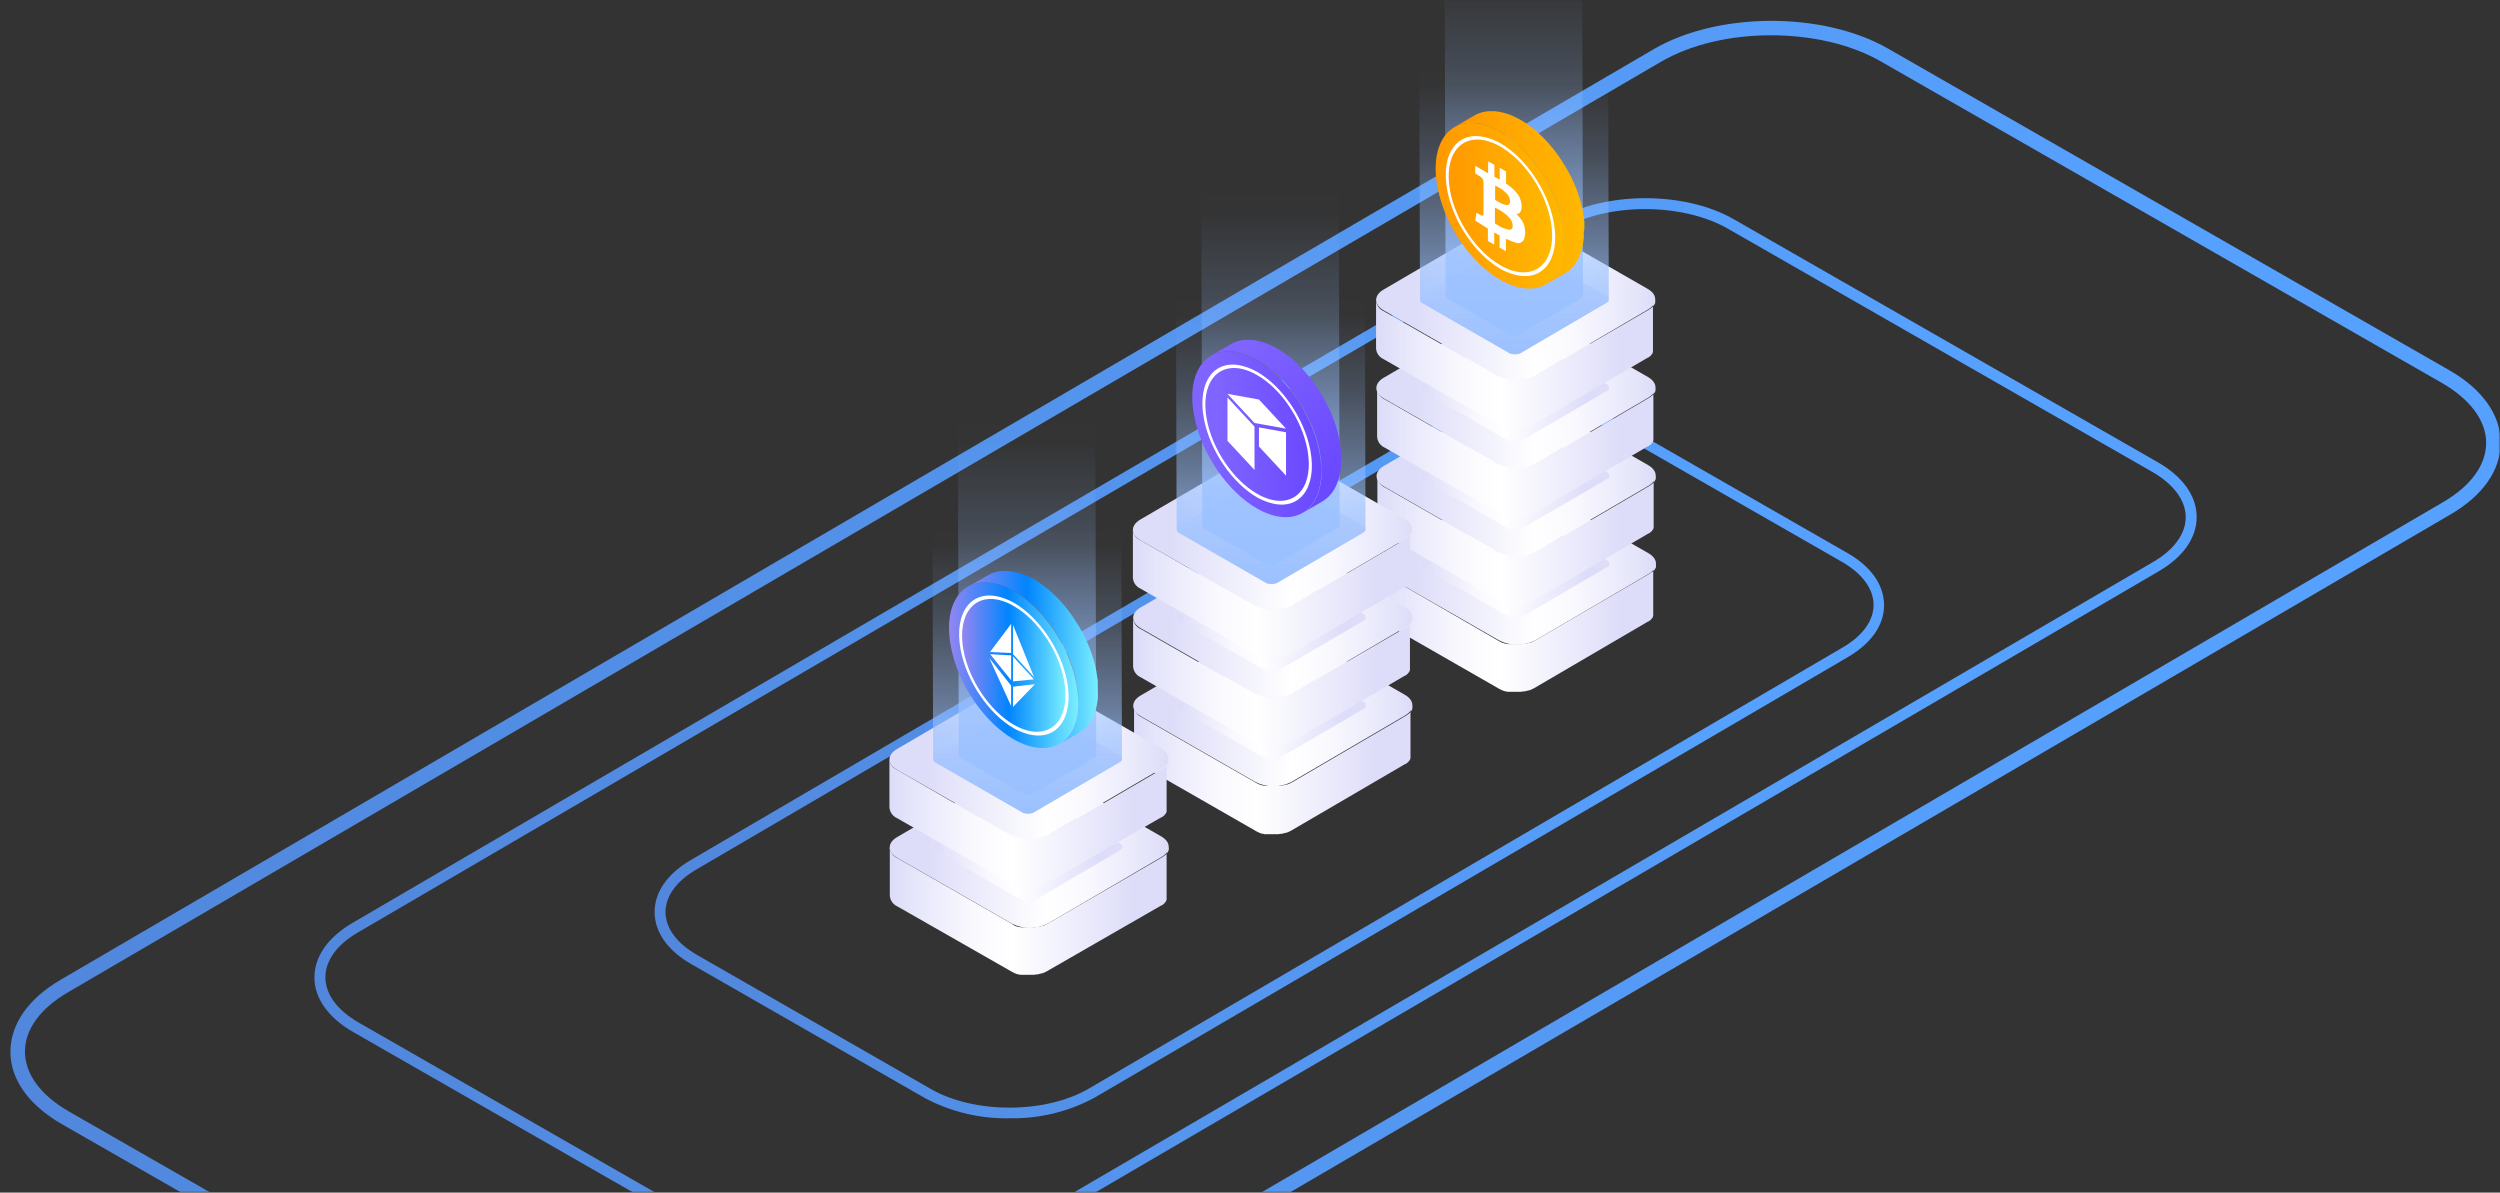 <svg width="719" height="343" viewBox="0 0 719 343" fill="none" xmlns="http://www.w3.org/2000/svg">
<rect x="0" y="0" width="719" height="343" fill="#333333" stroke="none"/>
<mask id="mask0" mask-type="alpha" maskUnits="userSpaceOnUse" x="0" y="0" width="719" height="343">
<rect width="719" height="343" fill="#C4C4C4"/>
</mask>
<g mask="url(#mask0)">
<path fill-rule="evenodd" clip-rule="evenodd" d="M266.11 315.863C273.604 319.824 281.986 321.806 290.46 321.619C298.919 321.765 307.274 319.735 314.724 315.725L531.517 188.941C538.187 185.012 541.892 179.739 541.857 173.983C541.823 168.227 538.118 162.902 531.224 158.99L464.015 120.457C450.556 112.736 428.739 112.788 415.4 120.595L198.607 247.379C191.938 251.308 188.233 256.581 188.268 262.337C188.302 268.093 192.007 273.418 198.9 277.33L266.11 315.863ZM417.055 123.283C424.029 119.53 431.85 117.631 439.768 117.768V117.682C447.704 117.506 455.552 119.363 462.567 123.076L529.777 161.61C535.602 164.953 538.807 169.347 538.841 173.914C538.876 178.481 535.722 182.841 530.001 186.184L313.191 313.054C300.714 320.344 280.293 320.413 267.678 313.175L200.469 274.642C194.644 271.298 191.421 266.904 191.404 262.337C191.387 257.77 194.54 253.41 200.262 250.067L417.055 123.283Z" fill="url(#paint0_linear)"/>
<path fill-rule="evenodd" clip-rule="evenodd" d="M179.218 415.798C188.604 421.159 200.791 423.776 212.998 423.776C225.174 423.776 237.392 421.021 246.63 415.565L704.807 147.926C714.109 142.491 719.221 135.191 719.189 127.245C719.157 119.299 713.928 111.935 704.468 106.511L543.003 13.974C524.357 3.273 494.067 3.348 475.57 14.165L17.392 281.804C8.08 287.281 3 294.581 3 302.527C3 310.474 8.303 317.827 17.721 323.262L179.218 415.798ZM477.627 17.799C486.303 12.735 497.726 10.15 509.18 10.15C520.635 10.118 532.11 12.608 540.881 17.64L702.347 110.166C710.418 114.817 715 120.962 715.021 127.308C715.042 133.655 710.672 139.715 702.697 144.377L244.519 412.016C227.168 422.155 198.786 422.229 181.265 412.185L19.8 319.649C11.686 314.998 7.211 308.863 7.179 302.517C7.147 296.171 11.485 290.1 19.45 285.438L477.627 17.799Z" fill="url(#paint1_linear)"/>
<path fill-rule="evenodd" clip-rule="evenodd" d="M223.623 366.746C230.718 370.798 239.929 372.776 249.156 372.776C258.359 372.776 267.594 370.694 274.576 366.57L620.89 164.275C627.92 160.167 631.784 154.649 631.76 148.643C631.736 142.637 627.784 137.071 620.633 132.971L498.59 63.027C484.497 54.939 461.602 54.995 447.621 63.172L101.307 265.466C94.269 269.607 90.429 275.124 90.429 281.13C90.429 287.136 94.437 292.694 101.556 296.802L223.623 366.746ZM449.176 65.918C455.733 62.09 464.367 60.136 473.025 60.136C481.683 60.112 490.357 61.994 496.986 65.798L619.03 135.734C625.13 139.249 628.594 143.894 628.61 148.691C628.626 153.488 625.323 158.069 619.294 161.592L272.981 363.887C259.866 371.551 238.414 371.607 225.17 364.015L103.127 294.072C96.994 290.556 93.611 285.919 93.587 281.122C93.563 276.325 96.842 271.737 102.862 268.213L449.176 65.918Z" fill="url(#paint2_linear)"/>
<path fill-rule="evenodd" clip-rule="evenodd" d="M474.105 159.111C476.971 160.751 476.986 163.432 474.105 165.087L441.481 184.196C438.241 185.845 434.408 185.845 431.168 184.196L398.177 165.302C395.311 163.662 395.296 160.981 398.177 159.326L430.847 140.217C434.086 138.566 437.92 138.566 441.159 140.217L474.105 159.111Z" fill="url(#paint3_linear)"/>
<path fill-rule="evenodd" clip-rule="evenodd" d="M476.25 162.329C476.25 162.406 476.25 162.482 476.25 162.559C476.25 162.636 476.25 162.682 476.25 162.743C476.25 162.804 476.25 162.896 476.25 162.957V163.141L476.143 163.371L476.051 163.54L475.883 163.8L475.76 163.954L475.454 164.291L475.331 164.413L474.948 164.582L474.749 164.75L474.488 164.919L474.212 165.103L441.481 184.196C441.257 184.325 441.027 184.443 440.792 184.548L440.577 184.64L440.01 184.855H439.796L439.412 184.962L439.121 185.039L438.723 185.131H438.447L437.62 185.253H437.359H436.869H435.444H435.107H434.739H434.417H434.034H433.727L433.268 185.146H433.022L432.241 184.886H432.134C431.796 184.75 431.469 184.591 431.153 184.411L398.177 165.302C396.946 164.757 396.116 163.579 396.016 162.237V176.12C396.116 177.462 396.946 178.64 398.177 179.185L431.168 198.11C431.484 198.291 431.812 198.449 432.149 198.585L432.931 198.845H433.114L433.574 198.953H433.697H433.881H434.264H434.417H434.586H434.953H436.715H437.206H437.466L438.294 198.83H438.524L438.922 198.738L439.213 198.661L439.581 198.554H439.658H439.78L440.347 198.34L440.562 198.248C440.797 198.142 441.028 198.024 441.251 197.895L473.921 178.787H474.013L474.197 178.664L474.458 178.496L474.657 178.327L474.887 178.143V178.067L475.193 177.729L475.362 177.469V177.362L475.469 177.132V176.994C475.469 176.994 475.469 176.856 475.469 176.779V176.626C475.469 176.626 475.469 176.473 475.469 176.396C475.469 176.32 475.469 176.289 475.469 176.243C475.469 176.197 475.469 176.243 475.469 176.243V162.36C475.469 162.36 476.25 162.253 476.25 162.329Z" fill="url(#paint4_linear)"/>
<path fill-rule="evenodd" clip-rule="evenodd" d="M435.903 177.929C435.418 177.949 434.933 177.87 434.478 177.699L409.056 163.141C408.732 162.956 408.532 162.611 408.532 162.237C408.532 161.864 408.732 161.519 409.056 161.333L434.141 146.669C434.582 146.503 435.05 146.425 435.52 146.439C436.006 146.418 436.491 146.496 436.945 146.669L462.321 161.226C462.645 161.412 462.845 161.757 462.845 162.13C462.845 162.504 462.645 162.849 462.321 163.034L437.237 177.699C436.81 177.858 436.358 177.936 435.903 177.929Z" fill="url(#paint5_linear)"/>
<path fill-rule="evenodd" clip-rule="evenodd" d="M474.028 133.781C476.894 135.421 476.909 138.103 474.028 139.758L441.359 158.866C438.119 160.515 434.286 160.515 431.046 158.866L398.054 139.941C395.189 138.302 395.173 135.62 398.054 133.965L430.724 114.857C433.963 113.206 437.797 113.206 441.037 114.857L474.028 133.781Z" fill="url(#paint6_linear)"/>
<path fill-rule="evenodd" clip-rule="evenodd" d="M476.174 136.999C476.174 137.076 476.174 137.153 476.174 137.229C476.174 137.306 476.174 137.352 476.174 137.413C476.174 137.474 476.174 137.566 476.174 137.628V137.811L476.067 138.041L475.975 138.21L475.806 138.47L475.683 138.624L475.377 138.961L475.254 139.083L475.025 139.267L474.825 139.436L474.565 139.604L474.289 139.788L441.619 158.897C441.395 159.026 441.165 159.143 440.93 159.249L440.715 159.341L440.148 159.556H439.933L439.55 159.663L439.259 159.74L438.861 159.831H438.585L437.758 159.954H437.497H437.007H435.582H435.244H434.877H434.555H434.172H433.865L433.406 159.847H433.16L432.379 159.586H432.272C431.934 159.451 431.607 159.292 431.291 159.111L398.299 140.187C397.069 139.642 396.238 138.464 396.139 137.122V150.791C396.238 152.133 397.069 153.311 398.299 153.855L431.291 172.78C431.607 172.961 431.934 173.119 432.272 173.255L433.053 173.515H433.237L433.697 173.623H433.819H434.003H434.386H434.54H434.708H435.076H436.838H437.328H437.589L438.416 173.5H438.646L439.045 173.408L439.336 173.332L439.704 173.224H439.78H439.903L440.47 173.01L440.684 172.918C440.92 172.812 441.15 172.695 441.374 172.565L474.044 153.457H474.136L474.32 153.334L474.58 153.166L474.779 152.997L475.009 152.813V152.737L475.316 152.4L475.484 152.139V152.032L475.591 151.802V151.664C475.591 151.664 475.591 151.526 475.591 151.449V151.296C475.591 151.296 475.591 151.143 475.591 151.066C475.591 150.99 475.591 150.959 475.591 150.913C475.591 150.867 475.591 150.913 475.591 150.913V137.03C475.591 137.03 476.174 136.923 476.174 136.999Z" fill="url(#paint7_linear)"/>
<path fill-rule="evenodd" clip-rule="evenodd" d="M435.842 152.599C435.356 152.619 434.872 152.541 434.417 152.369L409.056 137.796C408.732 137.61 408.532 137.266 408.532 136.892C408.532 136.519 408.732 136.174 409.056 135.988L434.141 121.323C434.582 121.158 435.05 121.08 435.52 121.093C436.006 121.073 436.491 121.151 436.945 121.323L462.321 135.881C462.645 136.066 462.845 136.411 462.845 136.785C462.845 137.158 462.645 137.503 462.321 137.689L437.221 152.323C436.784 152.503 436.315 152.597 435.842 152.599Z" fill="url(#paint8_linear)"/>
<path fill-rule="evenodd" clip-rule="evenodd" d="M473.967 108.436C476.833 110.076 476.848 112.757 473.967 114.412L441.297 133.521C438.057 135.169 434.224 135.169 430.984 133.521L397.993 114.596C395.127 112.957 395.112 110.275 397.993 108.62L430.663 89.496C433.902 87.845 437.736 87.845 440.975 89.496L473.967 108.436Z" fill="url(#paint9_linear)"/>
<path fill-rule="evenodd" clip-rule="evenodd" d="M476.097 111.654C476.097 111.731 476.097 111.807 476.097 111.884C476.097 111.961 476.097 112.007 476.097 112.068C476.097 112.129 476.097 112.221 476.097 112.282V112.466L475.99 112.696L475.898 112.865L475.729 113.125L475.607 113.278L475.3 113.616L475.178 113.738L474.948 113.922L474.749 114.091L474.488 114.259L474.212 114.443L441.542 133.552C441.319 133.681 441.089 133.798 440.853 133.904L440.638 133.996L440.071 134.21H439.857L439.474 134.318L439.183 134.394L438.784 134.486H438.508L437.681 134.609H437.42H436.93H435.505H435.168H434.8H434.478H434.095H433.789L433.329 134.502H433.084L432.302 134.241H432.195C431.858 134.106 431.53 133.947 431.214 133.766L398.223 114.841C396.992 114.297 396.162 113.119 396.062 111.777V125.66C396.162 127.002 396.992 128.18 398.223 128.725L431.214 147.649C431.53 147.83 431.858 147.989 432.195 148.124L432.977 148.385H433.16L433.62 148.492H433.743H433.927H434.31H434.463H434.632H434.999H436.762H437.252H437.512L438.34 148.369H438.57L438.968 148.278L439.259 148.201L439.627 148.094H439.704H439.826L440.393 147.879L440.608 147.787C440.843 147.682 441.074 147.564 441.297 147.435L473.967 128.326H474.059L474.243 128.204L474.504 128.035L474.703 127.866L474.933 127.683V127.606L475.239 127.269L475.408 127.008V126.901L475.515 126.671V126.533C475.515 126.533 475.515 126.395 475.515 126.319V126.166C475.515 126.166 475.515 126.012 475.515 125.936C475.515 125.859 475.515 125.828 475.515 125.782C475.515 125.736 475.515 125.782 475.515 125.782V111.899C475.515 111.899 476.113 111.577 476.097 111.654Z" fill="url(#paint10_linear)"/>
<path fill-rule="evenodd" clip-rule="evenodd" d="M435.765 127.253C435.28 127.273 434.795 127.195 434.34 127.024L408.964 112.482C408.64 112.296 408.44 111.951 408.44 111.577C408.44 111.204 408.64 110.859 408.964 110.673L434.049 96.009C434.49 95.843 434.958 95.765 435.428 95.779C435.914 95.758 436.399 95.836 436.853 96.009L462.229 110.566C462.553 110.752 462.753 111.097 462.753 111.47C462.753 111.844 462.553 112.189 462.229 112.374L437.145 127.039C436.703 127.199 436.235 127.271 435.765 127.253Z" fill="url(#paint11_linear)"/>
<path fill-rule="evenodd" clip-rule="evenodd" d="M473.891 83.091C476.757 84.731 476.772 87.412 473.891 89.067L441.236 108.176C437.996 109.824 434.164 109.824 430.924 108.176L397.932 89.251C395.066 87.611 395.051 84.93 397.932 83.275L430.602 64.166C433.841 62.515 437.675 62.515 440.915 64.166L473.891 83.091Z" fill="url(#paint12_linear)"/>
<path fill-rule="evenodd" clip-rule="evenodd" d="M476.036 86.309C476.036 86.385 476.036 86.462 476.036 86.539C476.036 86.615 476.036 86.661 476.036 86.723C476.036 86.784 476.036 86.876 476.036 86.937V87.121L475.929 87.351L475.837 87.519L475.668 87.78L475.546 87.933L475.239 88.27L475.116 88.393L474.887 88.577L474.687 88.745L474.427 88.914L474.151 89.098L441.236 108.176C441.012 108.305 440.782 108.422 440.546 108.528L440.332 108.62L439.765 108.835H439.55L439.167 108.942L438.876 109.018L438.478 109.11H438.202L437.374 109.233H437.114H436.624H435.198H434.861H434.494H434.172H433.789H433.482L433.022 109.126H432.777L431.996 108.865H431.889C431.551 108.73 431.223 108.571 430.908 108.39L397.916 89.466C396.686 88.921 395.855 87.743 395.755 86.401V100.223C395.855 101.565 396.686 102.743 397.916 103.287L430.908 122.212C431.223 122.393 431.551 122.552 431.889 122.687L432.67 122.948H432.854L433.314 123.055H433.436H433.62H434.003H434.156H434.325H434.693H436.639H437.129H437.39L438.217 122.932H438.447L438.845 122.84L439.137 122.764L439.504 122.656H439.581H439.704L440.271 122.442L440.485 122.35C440.721 122.244 440.951 122.127 441.175 121.998L473.845 102.889H473.937L474.12 102.766L474.381 102.598L474.58 102.429L474.81 102.245V102.169L475.116 101.832L475.285 101.571V101.464L475.392 101.234V101.096C475.392 101.096 475.392 100.958 475.392 100.882V100.728C475.392 100.728 475.392 100.575 475.392 100.498C475.392 100.422 475.392 100.391 475.392 100.345C475.392 100.299 475.392 100.345 475.392 100.345V86.462C475.392 86.462 476.036 86.232 476.036 86.309Z" fill="url(#paint13_linear)"/>
<path fill-rule="evenodd" clip-rule="evenodd" d="M435.704 101.908C435.218 101.928 434.734 101.85 434.279 101.678L408.903 87.121C408.579 86.935 408.379 86.59 408.379 86.217C408.379 85.843 408.579 85.499 408.903 85.313L433.988 70.648C434.428 70.483 434.897 70.405 435.367 70.418C435.853 70.397 436.338 70.476 436.792 70.648L462.168 85.206C462.492 85.391 462.692 85.736 462.692 86.11C462.692 86.483 462.492 86.828 462.168 87.014L437.083 101.755C436.638 101.894 436.169 101.946 435.704 101.908Z" fill="#DDDCF9"/>
<path fill-rule="evenodd" clip-rule="evenodd" d="M415.492 -9.847L415.753 85.16C415.751 85.433 415.898 85.685 416.136 85.819L434.616 96.422C435.278 96.643 435.993 96.643 436.654 96.422L454.92 85.696C455.162 85.553 455.304 85.287 455.288 85.006L455.027 -10L415.492 -9.847Z" fill="url(#paint14_linear)"/>
<path fill-rule="evenodd" clip-rule="evenodd" d="M408.198 20.678L408.382 86.217C408.384 86.585 408.583 86.924 408.903 87.106L434.279 101.663C435.189 101.968 436.173 101.968 437.083 101.663L462.168 86.998C462.508 86.807 462.71 86.438 462.689 86.048L462.505 20.54L408.198 20.678Z" fill="url(#paint15_linear)"/>
<path fill-rule="evenodd" clip-rule="evenodd" d="M455.671 65.714C455.671 65.418 455.671 65.121 455.671 64.825C455.671 64.529 455.671 64.228 455.671 63.921C455.671 63.615 455.635 63.308 455.564 63.002C455.492 62.695 455.446 62.379 455.426 62.052C455.426 61.806 455.385 61.556 455.303 61.301V61.086C455.242 60.759 455.175 60.432 455.104 60.105C455.032 59.779 454.956 59.447 454.874 59.109C454.792 58.783 454.705 58.451 454.613 58.114C454.522 57.776 454.424 57.449 454.322 57.133L454.016 56.167L453.694 55.233L453.357 54.328L453.004 53.44L452.621 52.551L452.223 51.678L451.748 50.712L451.181 49.624C450.885 49.062 450.573 48.511 450.246 47.969C449.756 47.142 449.245 46.335 448.714 45.548C448.367 45.037 448.009 44.526 447.641 44.016L446.86 43.004L446.14 42.116L445.419 41.273L444.684 40.461L443.918 39.664L443.121 38.882L442.293 38.116L441.466 37.396L440.638 36.722L439.811 36.093L439.014 35.542L438.233 35.036L437.466 34.576L437.282 34.469L436.7 34.147L435.949 33.764L435.198 33.412L434.448 33.09L433.697 32.814L432.992 32.584L432.21 32.37L431.429 32.201L430.617 32.063L429.789 31.987H428.931H427.966C427.611 32.019 427.258 32.07 426.908 32.14C426.471 32.227 426.041 32.344 425.621 32.492C425.09 32.673 424.577 32.904 424.089 33.182L418.251 36.584C418.738 36.306 419.251 36.075 419.783 35.894C420.203 35.746 420.633 35.628 421.07 35.542C421.42 35.472 421.773 35.421 422.127 35.389H423.093H423.951L424.778 35.465L425.591 35.603L426.372 35.772L427.154 35.986L427.858 36.216L428.609 36.492L429.36 36.814L430.111 37.166L430.862 37.549L431.444 37.871L431.628 37.978L432.394 38.438L433.176 38.959L433.973 39.511L434.8 40.139L435.628 40.813L436.455 41.533L437.282 42.3L438.079 43.081L438.845 43.878L439.581 44.69L440.301 45.533L441.021 46.422L441.803 47.433C442.171 47.923 442.528 48.434 442.876 48.965C443.407 49.752 443.918 50.559 444.408 51.386C444.735 51.928 445.046 52.48 445.343 53.041L445.91 54.129L446.385 55.095L446.783 55.968L447.166 56.857L447.519 57.746L447.856 58.65L448.178 59.584L448.484 60.55C448.586 60.877 448.683 61.204 448.775 61.531C448.867 61.858 448.954 62.19 449.036 62.527C449.117 62.854 449.194 63.186 449.266 63.523C449.337 63.86 449.403 64.187 449.465 64.503V64.718C449.465 64.963 449.506 65.213 449.587 65.469C449.669 65.724 449.715 66.041 449.725 66.419C449.725 66.725 449.761 67.032 449.832 67.338C449.904 67.645 449.904 67.946 449.832 68.242C449.832 68.539 449.832 68.835 449.832 69.131C449.832 69.427 449.832 69.719 449.832 70.005C449.832 70.301 449.832 70.592 449.832 70.878C449.832 71.164 449.832 71.45 449.832 71.736C449.832 72.032 449.802 72.329 449.741 72.625C449.679 72.921 449.638 73.212 449.618 73.498C449.567 73.815 449.506 74.121 449.434 74.418C449.363 74.714 449.281 75.031 449.189 75.368C449.087 75.705 448.979 76.032 448.867 76.349C448.755 76.665 448.607 77.023 448.423 77.421C448.215 77.865 447.979 78.294 447.718 78.708C446.92 80.003 445.821 81.086 444.515 81.865L450.17 78.555C451.475 77.776 452.574 76.693 453.372 75.398C453.634 74.984 453.869 74.555 454.077 74.111C454.241 73.764 454.389 73.406 454.522 73.039C454.654 72.671 454.762 72.344 454.843 72.058C454.935 71.751 455.012 71.43 455.088 71.108C455.165 70.786 455.211 70.51 455.272 70.189C455.334 69.867 455.364 69.606 455.395 69.315C455.426 69.024 455.395 68.733 455.487 68.426C455.579 68.12 455.487 67.859 455.487 67.568C455.487 67.277 455.487 66.986 455.487 66.695C455.487 66.403 455.671 66.005 455.671 65.714Z" fill="url(#paint16_linear)"/>
<path fill-rule="evenodd" clip-rule="evenodd" d="M431.46 37.856C439.872 42.682 447.503 53.669 449.526 64.641C451.886 77.452 445.695 85.389 435.735 82.355C434.243 81.89 432.809 81.258 431.46 80.471C423.047 75.644 415.416 64.657 413.393 53.685C411.033 40.874 417.224 32.952 427.184 35.971C428.676 36.436 430.11 37.068 431.46 37.856Z" fill="url(#paint17_linear)"/>
<path fill-rule="evenodd" clip-rule="evenodd" d="M431.536 41.212C438.662 45.303 445.113 54.589 446.86 63.875C448.852 74.709 443.611 81.421 435.168 78.862C433.904 78.489 432.685 77.975 431.536 77.329C424.411 73.238 417.959 63.952 416.213 54.666C414.22 43.832 419.461 37.12 427.904 39.679C429.169 40.052 430.387 40.566 431.536 41.212Z" fill="white"/>
<path fill-rule="evenodd" clip-rule="evenodd" d="M431.536 42.177C438.278 46.038 444.377 54.834 446.002 63.63C447.886 73.881 442.937 80.225 434.938 77.82C433.739 77.44 432.588 76.926 431.505 76.287C424.763 72.426 418.664 63.63 417.04 54.834C415.155 44.583 420.105 38.223 428.104 40.645C429.302 41.024 430.454 41.538 431.536 42.177Z" fill="url(#paint18_linear)"/>
<path fill-rule="evenodd" clip-rule="evenodd" d="M438.57 65.959C438.721 66.927 438.626 67.918 438.294 68.84C438.093 69.285 437.723 69.633 437.266 69.805C436.809 69.978 436.302 69.961 435.857 69.759C435.343 69.6 434.811 69.384 434.275 69.166L434.275 69.166C433.934 69.028 433.592 68.888 433.252 68.763H433.099V72.242L431.276 71.2V67.737L429.743 66.848V70.342L427.92 69.3V65.745L424.273 63.446L424.273 63.446L424.273 63.446C424.395 62.68 424.518 61.914 424.64 61.178L425.851 61.868C426.418 62.19 426.663 62.082 426.663 61.423V52.49C426.672 51.782 426.304 51.123 425.698 50.758L425.008 50.344L424.288 49.915V47.693L427.981 49.839V46.391L429.789 47.417V50.819L431.322 51.662V48.26L433.145 49.302V52.781C433.478 53.023 433.797 53.265 434.134 53.52L434.134 53.52C434.309 53.653 434.489 53.789 434.677 53.93C435.391 54.525 436.025 55.21 436.562 55.968C437.987 57.96 438.095 61.515 436.21 61.546H436.103C436.181 61.627 436.258 61.706 436.334 61.785C436.661 62.121 436.969 62.439 437.267 62.787C438.003 63.694 438.456 64.797 438.57 65.959ZM433.973 66.082C434.647 66.082 435.045 65.806 435.061 64.932C435.03 64.025 434.651 63.163 434.003 62.527C433.165 61.648 432.193 60.908 431.122 60.335L429.942 59.676V64.273L430.08 64.35L430.862 64.81C431.81 65.443 432.88 65.871 434.003 66.066L433.973 66.082ZM430.004 57.485V53.348H430.034L431.076 53.93C431.91 54.377 432.666 54.957 433.314 55.646C433.942 56.252 434.296 57.087 434.294 57.96C434.248 58.742 433.85 59.109 433.114 58.956C432.339 58.77 431.599 58.459 430.923 58.037L430.004 57.485Z" fill="white"/>
<path fill-rule="evenodd" clip-rule="evenodd" d="M404.046 199.826C406.911 201.466 406.926 204.147 404.046 205.802L371.376 224.911C368.136 226.559 364.303 226.559 361.063 224.911L328.071 205.986C325.206 204.347 325.19 201.665 328.071 200.01L360.741 180.901C363.98 179.25 367.815 179.25 371.054 180.901L404.046 199.826Z" fill="url(#paint19_linear)"/>
<path fill-rule="evenodd" clip-rule="evenodd" d="M406.191 203.075C406.191 203.151 406.191 203.228 406.191 203.305C406.191 203.381 406.191 203.427 406.191 203.488C406.191 203.55 406.191 203.642 406.191 203.703V203.887L406.084 204.117L405.992 204.285L405.823 204.546L405.701 204.699L405.394 205.036L405.271 205.159L405.042 205.343L404.842 205.511L404.582 205.68L404.306 205.864L371.636 224.972C371.412 225.101 371.182 225.219 370.947 225.325L370.732 225.417L370.165 225.631H369.951L369.567 225.738L369.276 225.815L368.878 225.907H368.602L367.775 226.029H367.514H367.024H365.599H365.262H364.894H364.572H364.189H363.882L363.423 225.922H363.178L362.396 225.662H362.289C361.951 225.526 361.624 225.367 361.308 225.187L328.316 206.262C327.086 205.717 326.255 204.539 326.156 203.197V217.081C326.255 218.422 327.086 219.6 328.316 220.145L361.308 239.07C361.624 239.251 361.951 239.409 362.289 239.545L363.07 239.805H363.254L363.714 239.913H363.836H364.02H364.403H364.557H364.725H365.093H366.855H367.346H367.606L368.434 239.79H368.663L369.062 239.698L369.353 239.622L369.721 239.514H369.797H369.92L370.487 239.3L370.701 239.208C370.937 239.102 371.167 238.985 371.391 238.855L404.107 219.747H404.199L404.383 219.624L404.643 219.456L404.842 219.287L405.072 219.103V219.027L405.379 218.689L405.547 218.429V218.322L405.655 218.092V217.954C405.655 217.954 405.655 217.816 405.655 217.739V217.586C405.655 217.586 405.655 217.433 405.655 217.356C405.655 217.28 405.655 217.249 405.655 217.203C405.655 217.157 405.655 217.203 405.655 217.203V202.891C405.655 202.891 406.206 202.998 406.191 203.075Z" fill="url(#paint20_linear)"/>
<path fill-rule="evenodd" clip-rule="evenodd" d="M365.859 218.674C365.374 218.694 364.889 218.616 364.434 218.444L339.058 203.887C338.734 203.701 338.534 203.356 338.534 202.983C338.534 202.609 338.734 202.264 339.058 202.079L364.143 187.414C364.583 187.249 365.052 187.171 365.522 187.184C366.008 187.163 366.493 187.242 366.947 187.414L392.323 201.971C392.647 202.157 392.847 202.502 392.847 202.876C392.847 203.249 392.647 203.594 392.323 203.78L367.238 218.444C366.798 218.609 366.329 218.687 365.859 218.674Z" fill="url(#paint21_linear)"/>
<path fill-rule="evenodd" clip-rule="evenodd" d="M403.985 174.527C406.85 176.166 406.866 178.848 403.985 180.503L371.361 199.596C368.121 201.245 364.288 201.245 361.048 199.596L328.056 180.672C325.191 179.032 325.175 176.35 328.056 174.695L360.726 155.587C363.966 153.936 367.8 153.936 371.039 155.587L403.985 174.527Z" fill="url(#paint22_linear)"/>
<path fill-rule="evenodd" clip-rule="evenodd" d="M406.13 177.729C406.13 177.806 406.13 177.883 406.13 177.959C406.13 178.036 406.13 178.082 406.13 178.143C406.13 178.205 406.13 178.296 406.13 178.358V178.542L406.022 178.772L405.93 178.94L405.762 179.201L405.639 179.354L405.333 179.691L405.21 179.814L404.98 179.997L404.781 180.166L404.521 180.335L404.245 180.518L371.36 199.596C371.137 199.725 370.906 199.843 370.671 199.949L370.456 200.041L369.889 200.255H369.675L369.292 200.362L369.001 200.439L368.602 200.531H368.326L367.499 200.654H367.238H366.748H365.323H364.986H364.618H364.296H363.913H363.607L363.147 200.546H362.902L362.12 200.286H362.013C361.675 200.15 361.348 199.992 361.032 199.811L328.041 180.886C326.81 180.341 325.98 179.163 325.88 177.821V191.705C325.98 193.047 326.81 194.225 328.041 194.769L361.032 213.694C361.348 213.875 361.675 214.033 362.013 214.169L362.794 214.43H362.978L363.438 214.537H363.561H363.745H364.128H364.281H364.618H364.986H366.748H367.238H367.499L368.326 214.414H368.556L368.955 214.322L369.246 214.246L369.613 214.138H369.69H369.813L370.38 213.924L370.594 213.832C370.83 213.726 371.06 213.609 371.284 213.479L403.954 194.371H404.046L404.229 194.248L404.49 194.08L404.689 193.911L404.919 193.727V193.651L405.226 193.314L405.394 193.053V192.946L405.501 192.716V192.578C405.501 192.578 405.501 192.44 405.501 192.364V192.21C405.501 192.21 405.501 192.057 405.501 191.98C405.501 191.904 405.501 191.873 405.501 191.827C405.501 191.781 405.501 191.827 405.501 191.827V177.944C405.501 177.944 406.13 177.668 406.13 177.729Z" fill="url(#paint23_linear)"/>
<path fill-rule="evenodd" clip-rule="evenodd" d="M365.798 193.344C365.312 193.364 364.827 193.286 364.373 193.114L338.997 178.557C338.673 178.371 338.473 178.026 338.473 177.653C338.473 177.279 338.673 176.935 338.997 176.749L364.082 162.084C364.522 161.919 364.99 161.841 365.461 161.854C365.946 161.833 366.431 161.912 366.886 162.084L392.262 176.642C392.586 176.827 392.786 177.172 392.786 177.546C392.786 177.919 392.586 178.264 392.262 178.45L367.177 193.114C366.736 193.279 366.268 193.357 365.798 193.344Z" fill="url(#paint24_linear)"/>
<path fill-rule="evenodd" clip-rule="evenodd" d="M403.909 149.182C406.774 150.821 406.789 153.503 403.909 155.158L371.239 174.266C367.999 175.915 364.166 175.915 360.926 174.266L327.98 155.388C325.115 153.748 325.099 151.066 327.98 149.411L360.65 130.303C363.889 128.652 367.723 128.652 370.963 130.303L403.909 149.182Z" fill="url(#paint25_linear)"/>
<path fill-rule="evenodd" clip-rule="evenodd" d="M405.992 152.323C405.992 152.4 405.992 152.476 405.992 152.553C405.992 152.629 405.992 152.675 405.992 152.737C405.992 152.798 405.992 152.89 405.992 152.951V153.135L405.884 153.365L405.792 153.533L405.624 153.794L405.501 153.947L405.195 154.284L405.072 154.407L404.842 154.591L404.643 154.759L404.383 154.928L404.107 155.112L371.437 174.22C371.213 174.349 370.983 174.467 370.747 174.573L370.533 174.665L369.966 174.879H369.751L369.368 174.987L369.077 175.063L368.679 175.155H368.403L367.575 175.278H367.315H366.825H365.399H365.062H364.695H364.373H363.99H363.683L363.224 175.17H362.978L362.197 174.91H362.09C361.752 174.774 361.424 174.616 361.109 174.435L327.979 155.388C326.749 154.843 325.918 153.665 325.819 152.323V166.206C325.918 167.548 326.749 168.726 327.979 169.271L360.971 188.195C361.287 188.376 361.614 188.535 361.952 188.671L362.733 188.931H362.917L363.377 189.038H363.499H363.683H364.066H364.22H364.618H364.986H366.748H367.238H367.499L368.326 188.916H368.556L368.955 188.824L369.246 188.747L369.613 188.64H369.69H369.813L370.38 188.425L370.594 188.333C370.83 188.228 371.06 188.11 371.284 187.981L403.954 168.872H404.046L404.229 168.75L404.49 168.581L404.689 168.413L404.919 168.229V168.152L405.226 167.815L405.394 167.555V167.447L405.501 167.217V167.08C405.501 167.08 405.501 166.942 405.501 166.865V166.712C405.501 166.712 405.501 166.559 405.501 166.482C405.501 166.405 405.501 166.375 405.501 166.329C405.501 166.283 405.501 166.329 405.501 166.329V152.446L405.992 152.323Z" fill="url(#paint26_linear)"/>
<path fill-rule="evenodd" clip-rule="evenodd" d="M365.721 167.999C365.236 168.019 364.751 167.941 364.296 167.769L338.92 153.212C338.596 153.026 338.396 152.681 338.396 152.308C338.396 151.934 338.596 151.589 338.92 151.404L364.005 136.739C364.445 136.574 364.914 136.496 365.384 136.509C365.87 136.488 366.355 136.566 366.809 136.739L392.185 151.296C392.509 151.482 392.709 151.827 392.709 152.2C392.709 152.574 392.509 152.919 392.185 153.104L367.1 167.769C366.66 167.934 366.191 168.012 365.721 167.999Z" fill="#DDDCF9"/>
<path fill-rule="evenodd" clip-rule="evenodd" d="M345.509 56.244L345.77 151.25C345.768 151.523 345.915 151.776 346.153 151.909L364.618 162.452C365.279 162.673 365.995 162.673 366.656 162.452L384.922 151.725C385.164 151.582 385.306 151.316 385.289 151.036L385.029 56.029L345.509 56.244Z" fill="url(#paint27_linear)"/>
<path fill-rule="evenodd" clip-rule="evenodd" d="M338.215 86.753L338.399 152.292C338.401 152.661 338.6 153 338.92 153.181L364.296 167.738C365.206 168.043 366.19 168.043 367.1 167.738L392.2 153.104C392.541 152.913 392.743 152.544 392.721 152.154L392.538 86.615L338.215 86.753Z" fill="url(#paint28_linear)"/>
<path fill-rule="evenodd" clip-rule="evenodd" d="M385.657 131.452C385.657 131.156 385.657 130.86 385.657 130.563C385.657 130.267 385.657 129.971 385.657 129.675C385.657 129.368 385.622 129.062 385.55 128.755C385.478 128.449 385.433 128.132 385.412 127.805C385.412 127.56 385.371 127.31 385.289 127.054V126.84C385.228 126.513 385.162 126.186 385.09 125.859C385.019 125.532 384.942 125.2 384.86 124.863C384.779 124.536 384.692 124.204 384.6 123.867C384.508 123.53 384.411 123.203 384.309 122.886L384.002 121.921L383.681 120.986L383.343 120.082L382.991 119.193L382.608 118.305L382.209 117.431L381.734 116.466L381.167 115.378C380.871 114.816 380.56 114.264 380.233 113.723C379.742 112.895 379.232 112.088 378.7 111.302C378.353 110.791 377.995 110.28 377.628 109.769L376.846 108.758L376.126 107.869L375.406 107.026L374.67 106.214L373.904 105.417L373.107 104.636L372.28 103.87L371.452 103.149L370.625 102.475L369.797 101.847L369 101.295L368.219 100.79L367.453 100.33L367.269 100.223L366.687 99.901L365.936 99.518L365.185 99.165L364.434 98.844L363.683 98.568L362.978 98.338L362.197 98.123L361.415 97.955L360.603 97.817L359.776 97.74H358.918H357.952C357.597 97.772 357.244 97.824 356.895 97.894C356.458 97.98 356.028 98.098 355.608 98.246C355.076 98.427 354.563 98.657 354.075 98.936L348.421 102.245C348.909 101.967 349.422 101.737 349.953 101.556C350.373 101.408 350.803 101.29 351.24 101.203C351.59 101.134 351.943 101.082 352.298 101.05H353.263H354.121L354.949 101.127L355.761 101.265L356.542 101.433L357.324 101.648L357.554 101.724L358.78 102.153L359.531 102.475L360.281 102.828L361.032 103.211L361.615 103.533L361.798 103.64L362.565 104.1L363.346 104.605L364.143 105.157L364.97 105.785L365.798 106.459L366.625 107.18L367.453 107.946L368.25 108.727L369.016 109.524L369.751 110.336L370.472 111.179L371.192 112.068L371.973 113.079C372.341 113.57 372.699 114.08 373.046 114.612C373.577 115.398 374.088 116.205 374.578 117.033C374.905 117.574 375.217 118.126 375.513 118.688L376.08 119.776L376.555 120.741L376.953 121.614L377.337 122.503L377.689 123.392L378.026 124.296L378.348 125.231L378.654 126.196C378.757 126.523 378.854 126.85 378.946 127.177C379.037 127.504 379.124 127.836 379.206 128.173C379.288 128.5 379.364 128.832 379.436 129.169C379.507 129.506 379.574 129.833 379.635 130.15V130.364C379.635 130.609 379.676 130.86 379.758 131.115C379.839 131.37 379.885 131.687 379.896 132.065C379.896 132.372 379.931 132.678 380.003 132.985C380.074 133.291 380.074 133.587 380.003 133.873C380.003 134.17 380.003 134.466 380.003 134.762C380.003 135.058 380.003 135.349 380.003 135.636C380.003 135.932 380.003 136.223 380.003 136.509C380.003 136.795 380.003 137.081 380.003 137.367C380.003 137.663 379.972 137.96 379.911 138.256C379.85 138.552 379.809 138.843 379.788 139.129C379.737 139.446 379.676 139.752 379.604 140.049C379.533 140.345 379.451 140.662 379.359 140.999C379.257 141.336 379.15 141.663 379.037 141.98C378.925 142.296 378.777 142.654 378.593 143.052C378.385 143.495 378.15 143.925 377.888 144.339C377.09 145.634 375.991 146.717 374.686 147.496L380.34 144.186C381.646 143.407 382.744 142.324 383.543 141.029C383.804 140.615 384.04 140.186 384.247 139.742C384.411 139.395 384.559 139.037 384.692 138.67C384.825 138.302 384.932 137.975 385.014 137.689C385.106 137.382 385.187 137.066 385.259 136.739C385.259 136.432 385.381 136.141 385.443 135.819C385.504 135.498 385.535 135.237 385.565 134.946C385.596 134.655 385.565 134.364 385.657 134.057C385.749 133.751 385.657 133.49 385.657 133.199C385.657 132.908 385.657 132.617 385.657 132.326C385.657 132.034 385.673 131.743 385.657 131.452Z" fill="url(#paint29_linear)"/>
<path fill-rule="evenodd" clip-rule="evenodd" d="M361.461 103.594C369.874 108.421 377.505 119.408 379.528 130.38C381.888 143.19 375.697 151.128 365.737 148.094C364.245 147.628 362.811 146.996 361.461 146.209C353.049 141.382 345.417 130.395 343.395 119.423C341.035 106.613 347.226 98.69 357.186 101.709C358.678 102.174 360.112 102.807 361.461 103.594Z" fill="url(#paint30_linear)"/>
<path fill-rule="evenodd" clip-rule="evenodd" d="M361.553 106.934C368.679 111.026 375.13 120.312 376.877 129.598C378.869 140.432 373.628 147.144 365.185 144.585C363.921 144.212 362.702 143.698 361.553 143.052C354.428 138.961 347.977 129.675 346.23 120.389C344.238 109.555 349.478 102.843 357.922 105.402C359.186 105.775 360.404 106.289 361.553 106.934Z" fill="white"/>
<path fill-rule="evenodd" clip-rule="evenodd" d="M361.553 107.884C368.296 111.746 374.394 120.542 376.019 129.338C377.903 139.589 372.954 145.933 364.955 143.527C363.757 143.148 362.605 142.634 361.523 141.995C354.78 138.133 348.681 129.338 347.057 120.542C345.172 110.29 350.122 103.931 358.121 106.352C359.319 106.731 360.471 107.245 361.553 107.884Z" fill="url(#paint31_linear)"/>
<path fill-rule="evenodd" clip-rule="evenodd" d="M353.018 114.32L360.787 122.687L360.802 135.161L353.018 126.779V114.32Z" fill="white"/>
<path fill-rule="evenodd" clip-rule="evenodd" d="M369.859 124.327V136.8L362.074 128.418V122.917L369.859 124.327Z" fill="white"/>
<path fill-rule="evenodd" clip-rule="evenodd" d="M362.074 114.903L369.859 123.285L360.802 121.66L353.018 113.278L362.074 114.903Z" fill="white"/>
<path fill-rule="evenodd" clip-rule="evenodd" d="M333.971 240.556C336.836 242.196 336.852 244.877 333.971 246.532L301.331 265.641C298.092 267.29 294.259 267.29 291.019 265.641L258.027 246.716C255.161 245.077 255.146 242.395 258.027 240.74L290.697 221.632C293.936 219.98 297.77 219.98 301.01 221.632L333.971 240.556Z" fill="url(#paint32_linear)"/>
<path fill-rule="evenodd" clip-rule="evenodd" d="M336.101 243.774C336.101 243.851 336.101 243.927 336.101 244.004C336.101 244.081 336.101 244.127 336.101 244.188C336.101 244.249 336.101 244.341 336.101 244.402V244.586L335.993 244.816L335.902 244.985L335.733 245.245L335.61 245.398L335.304 245.736L335.181 245.858L334.951 246.042L334.752 246.211L334.492 246.379L334.216 246.563L301.331 265.641C301.108 265.77 300.878 265.888 300.642 265.993L300.427 266.085L299.86 266.3H299.646L299.263 266.407L298.972 266.484L298.573 266.576H298.297L297.47 266.698H297.194H296.704H295.279H294.942H294.574H294.252H293.869H293.562L293.103 266.591H292.858L292.076 266.331H291.969C291.654 266.147 291.352 265.943 291.065 265.718L258.073 246.793C256.842 246.248 256.012 245.07 255.912 243.728V257.611C256.012 258.953 256.842 260.131 258.073 260.676L291.065 279.509C291.38 279.69 291.708 279.848 292.045 279.984L292.827 280.244H293.011L293.47 280.352H293.593H293.777H294.16H294.313H294.482H294.85H296.612H297.102H297.363L298.19 280.229H298.42L298.818 280.137L299.11 280.06L299.477 279.953H299.554H299.677L300.243 279.739L300.458 279.647C300.694 279.541 300.924 279.423 301.148 279.294L333.971 260.416H334.063L334.247 260.293L334.507 260.124L334.706 259.956L334.936 259.772V259.695L335.243 259.358L335.411 259.098V258.991L335.518 258.761V258.623C335.518 258.623 335.518 258.485 335.518 258.408V258.255C335.518 258.255 335.518 258.102 335.518 258.025C335.518 257.949 335.518 257.918 335.518 257.872C335.518 257.826 335.518 257.872 335.518 257.872V243.989C335.518 243.989 336.101 243.698 336.101 243.774Z" fill="url(#paint33_linear)"/>
<path fill-rule="evenodd" clip-rule="evenodd" d="M295.769 259.374C295.283 259.394 294.799 259.315 294.344 259.144L268.968 244.586C268.644 244.401 268.444 244.056 268.444 243.682C268.444 243.309 268.644 242.964 268.968 242.778L294.053 228.113C294.493 227.948 294.962 227.87 295.432 227.884C295.918 227.863 296.402 227.941 296.857 228.113L322.233 242.671C322.557 242.857 322.757 243.202 322.757 243.575C322.757 243.948 322.557 244.293 322.233 244.479L297.194 259.144C296.739 259.315 296.255 259.393 295.769 259.374Z" fill="url(#paint34_linear)"/>
<path fill-rule="evenodd" clip-rule="evenodd" d="M333.88 215.15C336.745 216.789 336.761 219.471 333.88 221.126L301.21 240.235C297.97 241.883 294.137 241.883 290.897 240.235L257.967 221.402C255.101 219.762 255.086 217.081 257.967 215.426L290.637 196.317C293.876 194.666 297.71 194.666 300.949 196.317L333.88 215.15Z" fill="url(#paint35_linear)"/>
<path fill-rule="evenodd" clip-rule="evenodd" d="M336.024 218.429C336.024 218.506 336.024 218.582 336.024 218.659C336.024 218.736 336.024 218.782 336.024 218.843C336.024 218.904 336.024 218.996 336.024 219.057V219.241L335.917 219.471L335.825 219.64L335.656 219.9L335.534 220.053L335.227 220.39L335.105 220.513L334.875 220.697L334.676 220.866L334.415 221.034L334.139 221.218L301.469 240.327C301.246 240.456 301.015 240.573 300.78 240.679L300.565 240.771L299.998 240.985H299.784L299.401 241.093L299.11 241.169L298.711 241.261H298.435L297.608 241.384H297.194H296.704H295.279H294.942H294.574H294.252H293.869H293.562L293.103 241.277H292.858L292.076 241.016H291.969C291.631 240.881 291.304 240.722 290.988 240.541L257.966 221.402C256.735 220.857 255.905 219.679 255.805 218.337V232.22C255.905 233.562 256.735 234.74 257.966 235.285L290.957 254.21C291.273 254.39 291.601 254.549 291.938 254.685L292.72 254.945H292.904L293.363 255.052H293.486H293.67H294.053H294.206H294.375H294.742H296.505H296.995H297.255L298.083 254.93H298.313L298.711 254.838L299.002 254.761L299.37 254.654H299.447H299.569L300.136 254.44L300.351 254.348C300.587 254.242 300.817 254.124 301.04 253.995L333.971 235.071H334.063L334.247 234.948L334.507 234.779L334.706 234.611L334.936 234.427V234.35L335.243 234.013L335.411 233.753V233.645L335.518 233.416V233.278C335.518 233.278 335.518 233.14 335.518 233.063V232.91C335.518 232.91 335.518 232.757 335.518 232.68C335.518 232.603 335.518 232.573 335.518 232.527C335.518 232.481 335.518 232.527 335.518 232.527V218.215C335.518 218.215 336.039 218.368 336.024 218.429Z" fill="url(#paint36_linear)"/>
<path fill-rule="evenodd" clip-rule="evenodd" d="M295.662 234.028C295.176 234.048 294.691 233.97 294.237 233.799L268.861 219.241C268.537 219.055 268.337 218.711 268.337 218.337C268.337 217.964 268.537 217.619 268.861 217.433L293.945 202.768C294.386 202.603 294.854 202.525 295.325 202.538C295.81 202.518 296.295 202.596 296.75 202.768L322.126 217.326C322.45 217.511 322.65 217.856 322.65 218.23C322.65 218.603 322.45 218.948 322.126 219.134L297.041 233.799C296.6 233.963 296.132 234.041 295.662 234.028Z" fill="#DDDCF9"/>
<path fill-rule="evenodd" clip-rule="evenodd" d="M275.481 122.289L275.741 217.295C275.739 217.568 275.886 217.82 276.124 217.954L294.604 228.558C295.266 228.779 295.981 228.779 296.642 228.558L314.908 217.831C315.15 217.688 315.292 217.422 315.276 217.142L315.015 122.135L275.481 122.289Z" fill="url(#paint37_linear)"/>
<path fill-rule="evenodd" clip-rule="evenodd" d="M268.187 152.798L268.37 218.337C268.372 218.705 268.571 219.044 268.891 219.226L294.267 233.783C295.177 234.088 296.162 234.088 297.072 233.783L322.156 219.119C322.497 218.927 322.698 218.558 322.677 218.168L322.493 152.629L268.187 152.798Z" fill="url(#paint38_linear)"/>
<path fill-rule="evenodd" clip-rule="evenodd" d="M315.72 197.849C315.72 197.553 315.72 197.257 315.72 196.961C315.72 196.664 315.72 196.368 315.72 196.072C315.72 195.765 315.685 195.459 315.613 195.152C315.542 194.846 315.496 194.529 315.475 194.202C315.475 193.957 315.434 193.707 315.353 193.452V193.237C315.291 192.91 315.225 192.583 315.153 192.256C315.082 191.929 315.005 191.597 314.923 191.26C314.842 190.933 314.755 190.601 314.663 190.264C314.571 189.927 314.474 189.6 314.372 189.284L314.065 188.318L313.744 187.383L313.406 186.479L313.054 185.591L312.671 184.702L312.272 183.828L311.797 182.863L311.23 181.775C310.934 181.213 310.623 180.661 310.296 180.12C309.805 179.293 309.295 178.485 308.763 177.699C308.416 177.188 308.058 176.677 307.691 176.167L306.909 175.155L306.189 174.266L305.469 173.424L304.733 172.611L303.967 171.815L303.17 171.033L302.343 170.267L301.515 169.547L300.688 168.872L299.86 168.244L299.064 167.693L298.282 167.187L297.516 166.727L297.332 166.62L296.75 166.298L295.999 165.915C295.784 165.808 294.298 165.21 293.731 164.98H293.547L293.072 164.827L292.291 164.613L291.509 164.444L290.697 164.306L289.869 164.229H289.011H288.046C287.691 164.262 287.338 164.313 286.989 164.383C286.552 164.469 286.121 164.587 285.701 164.735C285.17 164.916 284.657 165.147 284.169 165.425L278.515 168.735C279.002 168.457 279.515 168.226 280.047 168.045C280.467 167.897 280.897 167.779 281.334 167.693C281.684 167.623 282.037 167.572 282.391 167.539H283.357H284.215L285.042 167.616L285.855 167.754L286.636 167.922L287.418 168.137L288.122 168.367C286.789 168.183 288.628 168.551 288.873 168.643L289.624 168.964L290.375 169.317L291.126 169.7L291.708 170.022L291.892 170.129L292.658 170.589L293.44 171.094L294.237 171.646L295.064 172.274L295.892 172.949L296.719 173.669L297.547 174.435L298.343 175.216L299.11 176.013L299.845 176.825L300.565 177.668L301.285 178.557L302.067 179.568C302.435 180.059 302.792 180.569 303.14 181.101C303.671 181.887 304.182 182.694 304.672 183.522C304.999 184.063 305.31 184.615 305.607 185.177L306.174 186.265L306.649 187.23L307.047 188.104L307.43 188.992L307.783 189.881L308.12 190.785L308.442 191.72C308.554 192.037 308.656 192.358 308.748 192.685C308.84 193.012 308.937 193.339 309.039 193.666C309.131 193.993 309.218 194.325 309.3 194.662C309.381 194.999 309.458 195.331 309.53 195.658C309.601 195.985 309.667 196.312 309.729 196.639V196.853C309.729 197.099 309.77 197.349 309.851 197.604C309.933 197.86 309.979 198.176 309.989 198.554C309.989 198.861 310.025 199.167 310.097 199.474C310.168 199.78 310.168 200.076 310.097 200.362C310.097 200.659 310.097 200.955 310.097 201.251C310.097 201.548 310.097 201.839 310.097 202.125C310.097 202.421 310.097 202.712 310.097 202.998C310.097 203.284 310.097 203.57 310.097 203.856C310.097 204.153 310.066 204.449 310.005 204.745C309.943 205.041 309.902 205.332 309.882 205.618C309.831 205.935 309.77 206.242 309.698 206.538C309.698 206.86 309.545 207.181 309.453 207.488C309.361 207.794 309.254 208.147 309.131 208.469C309.009 208.79 308.84 209.189 308.687 209.541C308.479 209.985 308.243 210.414 307.982 210.828C307.184 212.123 306.085 213.206 304.779 213.985L310.434 210.675C311.74 209.896 312.838 208.813 313.636 207.519C313.898 207.105 314.133 206.675 314.341 206.231C314.505 205.884 314.653 205.527 314.786 205.159C314.918 204.791 315.026 204.464 315.107 204.178C315.199 203.872 315.281 203.555 315.353 203.228C315.424 202.901 315.485 202.595 315.536 202.309C315.536 202.023 315.577 201.731 315.659 201.435C315.741 201.139 315.771 200.843 315.751 200.546C315.751 200.26 315.751 199.974 315.751 199.688C315.751 199.402 315.751 199.111 315.751 198.815C315.741 198.467 315.731 198.146 315.72 197.849Z" fill="url(#paint39_linear)"/>
<path fill-rule="evenodd" clip-rule="evenodd" d="M291.509 169.991C299.922 174.818 307.553 185.805 309.576 196.777C311.935 209.587 305.745 217.525 295.784 214.491C294.293 214.026 292.859 213.393 291.509 212.606C283.096 207.779 275.465 196.792 273.442 185.82C271.083 173.01 277.273 165.088 287.234 168.106C288.725 168.571 290.159 169.204 291.509 169.991Z" fill="url(#paint40_linear)"/>
<path fill-rule="evenodd" clip-rule="evenodd" d="M291.586 173.347C298.711 177.438 305.162 186.724 306.909 196.011C308.901 206.844 303.661 213.556 295.217 210.997C293.953 210.624 292.735 210.11 291.586 209.465C284.46 205.373 278.009 196.087 276.262 186.801C274.27 175.967 279.511 169.255 287.954 171.815C289.218 172.187 290.437 172.701 291.586 173.347Z" fill="white"/>
<path fill-rule="evenodd" clip-rule="evenodd" d="M291.586 174.312C298.328 178.174 304.427 186.97 306.051 195.765C307.936 206.017 302.986 212.361 294.987 209.955C293.789 209.576 292.637 209.062 291.555 208.423C284.813 204.561 278.714 195.765 277.089 186.97C275.205 176.718 280.154 170.359 288.153 172.78C289.352 173.159 290.503 173.673 291.586 174.312Z" fill="url(#paint41_linear)"/>
<path fill-rule="evenodd" clip-rule="evenodd" d="M297.638 196.777L291.34 203.32V197.497L297.638 196.777Z" fill="white"/>
<path fill-rule="evenodd" clip-rule="evenodd" d="M291.34 188.793L297.347 195.382L291.34 195.965V188.793Z" fill="white"/>
<path fill-rule="evenodd" clip-rule="evenodd" d="M291.34 179.722L297.409 194.754L291.34 188.119V179.722Z" fill="white"/>
<path fill-rule="evenodd" clip-rule="evenodd" d="M290.804 188.487V195.658L284.782 188.165L290.804 188.487Z" fill="white"/>
<path fill-rule="evenodd" clip-rule="evenodd" d="M284.491 189.222L290.789 197.175V203.013L284.491 189.222Z" fill="white"/>
<path fill-rule="evenodd" clip-rule="evenodd" d="M290.804 179.415V187.812L284.751 187.491L290.804 179.415Z" fill="white"/>
</g>
<defs>
<linearGradient id="paint0_linear" x1="541.857" y1="114.698" x2="188.25" y2="114.698" gradientUnits="userSpaceOnUse">
<stop offset="0.12" stop-color="#56A1FF"/>
<stop offset="1" stop-color="#5187DC"/>
</linearGradient>
<linearGradient id="paint1_linear" x1="719.189" y1="5.99" x2="2.966" y2="5.99" gradientUnits="userSpaceOnUse">
<stop offset="0.12" stop-color="#56A1FF"/>
<stop offset="1" stop-color="#5187DC"/>
</linearGradient>
<linearGradient id="paint2_linear" x1="631.76" y1="56.992" x2="90.403" y2="56.992" gradientUnits="userSpaceOnUse">
<stop offset="0.12" stop-color="#56A1FF"/>
<stop offset="1" stop-color="#5187DC"/>
</linearGradient>
<linearGradient id="paint3_linear" x1="396.322" y1="179.016" x2="476.572" y2="179.016" gradientUnits="userSpaceOnUse">
<stop offset="0.12" stop-color="#DDDCF9"/>
<stop offset="0.56" stop-color="white"/>
<stop offset="0.71" stop-color="#F9F8FE"/>
<stop offset="0.91" stop-color="#E6E6FB"/>
<stop offset="1" stop-color="#DDDCF9"/>
</linearGradient>
<linearGradient id="paint4_linear" x1="476.572" y1="155.975" x2="396.292" y2="155.975" gradientUnits="userSpaceOnUse">
<stop offset="0.12" stop-color="#DDDCF9"/>
<stop offset="0.56" stop-color="white"/>
<stop offset="0.71" stop-color="#F9F8FE"/>
<stop offset="0.91" stop-color="#E6E6FB"/>
<stop offset="1" stop-color="#DDDCF9"/>
</linearGradient>
<linearGradient id="paint5_linear" x1="463.21" y1="140.02" x2="408.888" y2="140.02" gradientUnits="userSpaceOnUse">
<stop offset="0.12" stop-color="#DDDCF9"/>
<stop offset="0.56" stop-color="white"/>
<stop offset="0.71" stop-color="#F9F8FE"/>
<stop offset="0.91" stop-color="#E6E6FB"/>
<stop offset="1" stop-color="#DDDCF9"/>
</linearGradient>
<linearGradient id="paint6_linear" x1="396.322" y1="153.688" x2="476.572" y2="153.688" gradientUnits="userSpaceOnUse">
<stop offset="0.12" stop-color="#DDDCF9"/>
<stop offset="0.56" stop-color="white"/>
<stop offset="0.71" stop-color="#F9F8FE"/>
<stop offset="0.91" stop-color="#E6E6FB"/>
<stop offset="1" stop-color="#DDDCF9"/>
</linearGradient>
<linearGradient id="paint7_linear" x1="476.572" y1="130.616" x2="396.292" y2="130.616" gradientUnits="userSpaceOnUse">
<stop offset="0.12" stop-color="#DDDCF9"/>
<stop offset="0.56" stop-color="white"/>
<stop offset="0.71" stop-color="#F9F8FE"/>
<stop offset="0.91" stop-color="#E6E6FB"/>
<stop offset="1" stop-color="#DDDCF9"/>
</linearGradient>
<linearGradient id="paint8_linear" x1="463.21" y1="114.667" x2="408.888" y2="114.667" gradientUnits="userSpaceOnUse">
<stop offset="0.12" stop-color="#DDDCF9"/>
<stop offset="0.56" stop-color="white"/>
<stop offset="0.71" stop-color="#F9F8FE"/>
<stop offset="0.91" stop-color="#E6E6FB"/>
<stop offset="1" stop-color="#DDDCF9"/>
</linearGradient>
<linearGradient id="paint9_linear" x1="396.323" y1="128.351" x2="476.572" y2="128.351" gradientUnits="userSpaceOnUse">
<stop offset="0.12" stop-color="#DDDCF9"/>
<stop offset="0.56" stop-color="white"/>
<stop offset="0.71" stop-color="#F9F8FE"/>
<stop offset="0.91" stop-color="#E6E6FB"/>
<stop offset="1" stop-color="#DDDCF9"/>
</linearGradient>
<linearGradient id="paint10_linear" x1="476.572" y1="105.187" x2="396.292" y2="105.187" gradientUnits="userSpaceOnUse">
<stop offset="0.12" stop-color="#DDDCF9"/>
<stop offset="0.56" stop-color="white"/>
<stop offset="0.71" stop-color="#F9F8FE"/>
<stop offset="0.91" stop-color="#E6E6FB"/>
<stop offset="1" stop-color="#DDDCF9"/>
</linearGradient>
<linearGradient id="paint11_linear" x1="463.21" y1="89.352" x2="408.888" y2="89.352" gradientUnits="userSpaceOnUse">
<stop offset="0.12" stop-color="#DDDCF9"/>
<stop offset="0.56" stop-color="white"/>
<stop offset="0.71" stop-color="#F9F8FE"/>
<stop offset="0.91" stop-color="#E6E6FB"/>
<stop offset="1" stop-color="#DDDCF9"/>
</linearGradient>
<linearGradient id="paint12_linear" x1="396.323" y1="103.002" x2="476.573" y2="103.002" gradientUnits="userSpaceOnUse">
<stop offset="0.12" stop-color="#DDDCF9"/>
<stop offset="0.56" stop-color="white"/>
<stop offset="0.71" stop-color="#F9F8FE"/>
<stop offset="0.91" stop-color="#E6E6FB"/>
<stop offset="1" stop-color="#DDDCF9"/>
</linearGradient>
<linearGradient id="paint13_linear" x1="476.572" y1="79.942" x2="396.292" y2="79.942" gradientUnits="userSpaceOnUse">
<stop offset="0.12" stop-color="#DDDCF9"/>
<stop offset="0.56" stop-color="white"/>
<stop offset="0.71" stop-color="#F9F8FE"/>
<stop offset="0.91" stop-color="#E6E6FB"/>
<stop offset="1" stop-color="#DDDCF9"/>
</linearGradient>
<linearGradient id="paint14_linear" x1="455.283" y1="96.585" x2="455.283" y2="-9.997" gradientUnits="userSpaceOnUse">
<stop stop-color="#9AC1FF"/>
<stop offset="0.172" stop-color="#9AC1FF" stop-opacity="0.8"/>
<stop offset="0.385" stop-color="#9AC1FF" stop-opacity="0.5"/>
<stop offset="0.682" stop-color="#9AC1FF" stop-opacity="0.2"/>
<stop offset="0.948" stop-color="#9AC1FF" stop-opacity="0.01"/>
</linearGradient>
<linearGradient id="paint15_linear" x1="462.683" y1="101.889" x2="462.683" y2="20.543" gradientUnits="userSpaceOnUse">
<stop stop-color="#9AC1FF"/>
<stop offset="0.172" stop-color="#9AC1FF" stop-opacity="0.8"/>
<stop offset="0.385" stop-color="#9AC1FF" stop-opacity="0.5"/>
<stop offset="0.682" stop-color="#9AC1FF" stop-opacity="0.2"/>
<stop offset="0.948" stop-color="#9AC1FF" stop-opacity="0.01"/>
</linearGradient>
<linearGradient id="paint16_linear" x1="418.253" y1="81.944" x2="455.707" y2="81.944" gradientUnits="userSpaceOnUse">
<stop stop-color="#FF9900"/>
<stop offset="1" stop-color="#FFB800"/>
</linearGradient>
<linearGradient id="paint17_linear" x1="412.893" y1="83.077" x2="450.064" y2="83.077" gradientUnits="userSpaceOnUse">
<stop stop-color="#FF9900"/>
<stop offset="1" stop-color="#FFB800"/>
</linearGradient>
<linearGradient id="paint18_linear" x1="416.641" y1="78.389" x2="446.431" y2="78.389" gradientUnits="userSpaceOnUse">
<stop stop-color="#FF9900"/>
<stop offset="1" stop-color="#FFB800"/>
</linearGradient>
<linearGradient id="paint19_linear" x1="326.171" y1="219.58" x2="406.421" y2="219.58" gradientUnits="userSpaceOnUse">
<stop offset="0.12" stop-color="#DDDCF9"/>
<stop offset="0.56" stop-color="white"/>
<stop offset="0.71" stop-color="#F9F8FE"/>
<stop offset="0.91" stop-color="#E6E6FB"/>
<stop offset="1" stop-color="#DDDCF9"/>
</linearGradient>
<linearGradient id="paint20_linear" x1="406.421" y1="196.333" x2="326.125" y2="196.333" gradientUnits="userSpaceOnUse">
<stop offset="0.12" stop-color="#DDDCF9"/>
<stop offset="0.56" stop-color="white"/>
<stop offset="0.71" stop-color="#F9F8FE"/>
<stop offset="0.91" stop-color="#E6E6FB"/>
<stop offset="1" stop-color="#DDDCF9"/>
</linearGradient>
<linearGradient id="paint21_linear" x1="393.043" y1="180.586" x2="338.736" y2="180.586" gradientUnits="userSpaceOnUse">
<stop offset="0.12" stop-color="#DDDCF9"/>
<stop offset="0.56" stop-color="white"/>
<stop offset="0.71" stop-color="#F9F8FE"/>
<stop offset="0.91" stop-color="#E6E6FB"/>
<stop offset="1" stop-color="#DDDCF9"/>
</linearGradient>
<linearGradient id="paint22_linear" x1="326.171" y1="194.248" x2="406.421" y2="194.248" gradientUnits="userSpaceOnUse">
<stop offset="0.12" stop-color="#DDDCF9"/>
<stop offset="0.56" stop-color="white"/>
<stop offset="0.71" stop-color="#F9F8FE"/>
<stop offset="0.91" stop-color="#E6E6FB"/>
<stop offset="1" stop-color="#DDDCF9"/>
</linearGradient>
<linearGradient id="paint23_linear" x1="406.421" y1="171.141" x2="326.125" y2="171.141" gradientUnits="userSpaceOnUse">
<stop offset="0.12" stop-color="#DDDCF9"/>
<stop offset="0.56" stop-color="white"/>
<stop offset="0.71" stop-color="#F9F8FE"/>
<stop offset="0.91" stop-color="#E6E6FB"/>
<stop offset="1" stop-color="#DDDCF9"/>
</linearGradient>
<linearGradient id="paint24_linear" x1="393.043" y1="155.241" x2="338.736" y2="155.241" gradientUnits="userSpaceOnUse">
<stop offset="0.12" stop-color="#DDDCF9"/>
<stop offset="0.56" stop-color="white"/>
<stop offset="0.71" stop-color="#F9F8FE"/>
<stop offset="0.91" stop-color="#E6E6FB"/>
<stop offset="1" stop-color="#DDDCF9"/>
</linearGradient>
<linearGradient id="paint25_linear" x1="326.172" y1="168.895" x2="406.422" y2="168.895" gradientUnits="userSpaceOnUse">
<stop offset="0.12" stop-color="#DDDCF9"/>
<stop offset="0.56" stop-color="white"/>
<stop offset="0.71" stop-color="#F9F8FE"/>
<stop offset="0.91" stop-color="#E6E6FB"/>
<stop offset="1" stop-color="#DDDCF9"/>
</linearGradient>
<linearGradient id="paint26_linear" x1="406.421" y1="145.828" x2="326.125" y2="145.828" gradientUnits="userSpaceOnUse">
<stop offset="0.12" stop-color="#DDDCF9"/>
<stop offset="0.56" stop-color="white"/>
<stop offset="0.71" stop-color="#F9F8FE"/>
<stop offset="0.91" stop-color="#E6E6FB"/>
<stop offset="1" stop-color="#DDDCF9"/>
</linearGradient>
<linearGradient id="paint27_linear" x1="385.285" y1="162.614" x2="385.285" y2="56.033" gradientUnits="userSpaceOnUse">
<stop stop-color="#9AC1FF"/>
<stop offset="0.172" stop-color="#9AC1FF" stop-opacity="0.8"/>
<stop offset="0.385" stop-color="#9AC1FF" stop-opacity="0.5"/>
<stop offset="0.682" stop-color="#9AC1FF" stop-opacity="0.2"/>
<stop offset="0.948" stop-color="#9AC1FF" stop-opacity="0.01"/>
</linearGradient>
<linearGradient id="paint28_linear" x1="392.715" y1="167.965" x2="392.715" y2="86.618" gradientUnits="userSpaceOnUse">
<stop stop-color="#9AC1FF"/>
<stop offset="0.172" stop-color="#9AC1FF" stop-opacity="0.8"/>
<stop offset="0.385" stop-color="#9AC1FF" stop-opacity="0.5"/>
<stop offset="0.682" stop-color="#9AC1FF" stop-opacity="0.2"/>
<stop offset="0.948" stop-color="#9AC1FF" stop-opacity="0.01"/>
</linearGradient>
<linearGradient id="paint29_linear" x1="341.177" y1="107.658" x2="377.27" y2="142.752" gradientUnits="userSpaceOnUse">
<stop offset="0.12" stop-color="#7F64FF"/>
<stop offset="1" stop-color="#6B49FF"/>
</linearGradient>
<linearGradient id="paint30_linear" x1="343.303" y1="142.086" x2="380.401" y2="142.086" gradientUnits="userSpaceOnUse">
<stop offset="0.12" stop-color="#7F64FF"/>
<stop offset="1" stop-color="#6B49FF"/>
</linearGradient>
<linearGradient id="paint31_linear" x1="347.072" y1="137.418" x2="376.785" y2="137.418" gradientUnits="userSpaceOnUse">
<stop offset="0.12" stop-color="#7F64FF"/>
<stop offset="1" stop-color="#6B49FF"/>
</linearGradient>
<linearGradient id="paint32_linear" x1="255.958" y1="260.089" x2="336.208" y2="260.089" gradientUnits="userSpaceOnUse">
<stop offset="0.12" stop-color="#DDDCF9"/>
<stop offset="0.56" stop-color="white"/>
<stop offset="0.71" stop-color="#F9F8FE"/>
<stop offset="0.91" stop-color="#E6E6FB"/>
<stop offset="1" stop-color="#DDDCF9"/>
</linearGradient>
<linearGradient id="paint33_linear" x1="336.208" y1="237.069" x2="255.912" y2="237.069" gradientUnits="userSpaceOnUse">
<stop offset="0.12" stop-color="#DDDCF9"/>
<stop offset="0.56" stop-color="white"/>
<stop offset="0.71" stop-color="#F9F8FE"/>
<stop offset="0.91" stop-color="#E6E6FB"/>
<stop offset="1" stop-color="#DDDCF9"/>
</linearGradient>
<linearGradient id="paint34_linear" x1="322.83" y1="221.086" x2="268.524" y2="221.086" gradientUnits="userSpaceOnUse">
<stop offset="0.12" stop-color="#DDDCF9"/>
<stop offset="0.56" stop-color="white"/>
<stop offset="0.71" stop-color="#F9F8FE"/>
<stop offset="0.91" stop-color="#E6E6FB"/>
<stop offset="1" stop-color="#DDDCF9"/>
</linearGradient>
<linearGradient id="paint35_linear" x1="255.959" y1="234.707" x2="336.209" y2="234.707" gradientUnits="userSpaceOnUse">
<stop offset="0.12" stop-color="#DDDCF9"/>
<stop offset="0.56" stop-color="white"/>
<stop offset="0.71" stop-color="#F9F8FE"/>
<stop offset="0.91" stop-color="#E6E6FB"/>
<stop offset="1" stop-color="#DDDCF9"/>
</linearGradient>
<linearGradient id="paint36_linear" x1="336.208" y1="211.623" x2="255.912" y2="211.623" gradientUnits="userSpaceOnUse">
<stop offset="0.12" stop-color="#DDDCF9"/>
<stop offset="0.56" stop-color="white"/>
<stop offset="0.71" stop-color="#F9F8FE"/>
<stop offset="0.91" stop-color="#E6E6FB"/>
<stop offset="1" stop-color="#DDDCF9"/>
</linearGradient>
<linearGradient id="paint37_linear" x1="315.271" y1="228.72" x2="315.271" y2="122.139" gradientUnits="userSpaceOnUse">
<stop stop-color="#9AC1FF"/>
<stop offset="0.172" stop-color="#9AC1FF" stop-opacity="0.8"/>
<stop offset="0.385" stop-color="#9AC1FF" stop-opacity="0.5"/>
<stop offset="0.682" stop-color="#9AC1FF" stop-opacity="0.2"/>
<stop offset="0.948" stop-color="#9AC1FF" stop-opacity="0.01"/>
</linearGradient>
<linearGradient id="paint38_linear" x1="322.671" y1="234.009" x2="322.671" y2="152.632" gradientUnits="userSpaceOnUse">
<stop stop-color="#9AC1FF"/>
<stop offset="0.172" stop-color="#9AC1FF" stop-opacity="0.8"/>
<stop offset="0.385" stop-color="#9AC1FF" stop-opacity="0.5"/>
<stop offset="0.682" stop-color="#9AC1FF" stop-opacity="0.2"/>
<stop offset="0.948" stop-color="#9AC1FF" stop-opacity="0.01"/>
</linearGradient>
<linearGradient id="paint39_linear" x1="278.517" y1="214.063" x2="315.793" y2="214.063" gradientUnits="userSpaceOnUse">
<stop stop-color="#9485F1"/>
<stop offset="0.45" stop-color="#0085FF"/>
<stop offset="1" stop-color="#7AEFFF"/>
</linearGradient>
<linearGradient id="paint40_linear" x1="272.943" y1="215.212" x2="310.113" y2="215.212" gradientUnits="userSpaceOnUse">
<stop stop-color="#9485F1"/>
<stop offset="0.45" stop-color="#0085FF"/>
<stop offset="1" stop-color="#7AEFFF"/>
</linearGradient>
<linearGradient id="paint41_linear" x1="276.691" y1="210.525" x2="306.48" y2="210.525" gradientUnits="userSpaceOnUse">
<stop stop-color="#9485F1"/>
<stop offset="0.45" stop-color="#0085FF"/>
<stop offset="1" stop-color="#7AEFFF"/>
</linearGradient>
</defs>
</svg>
